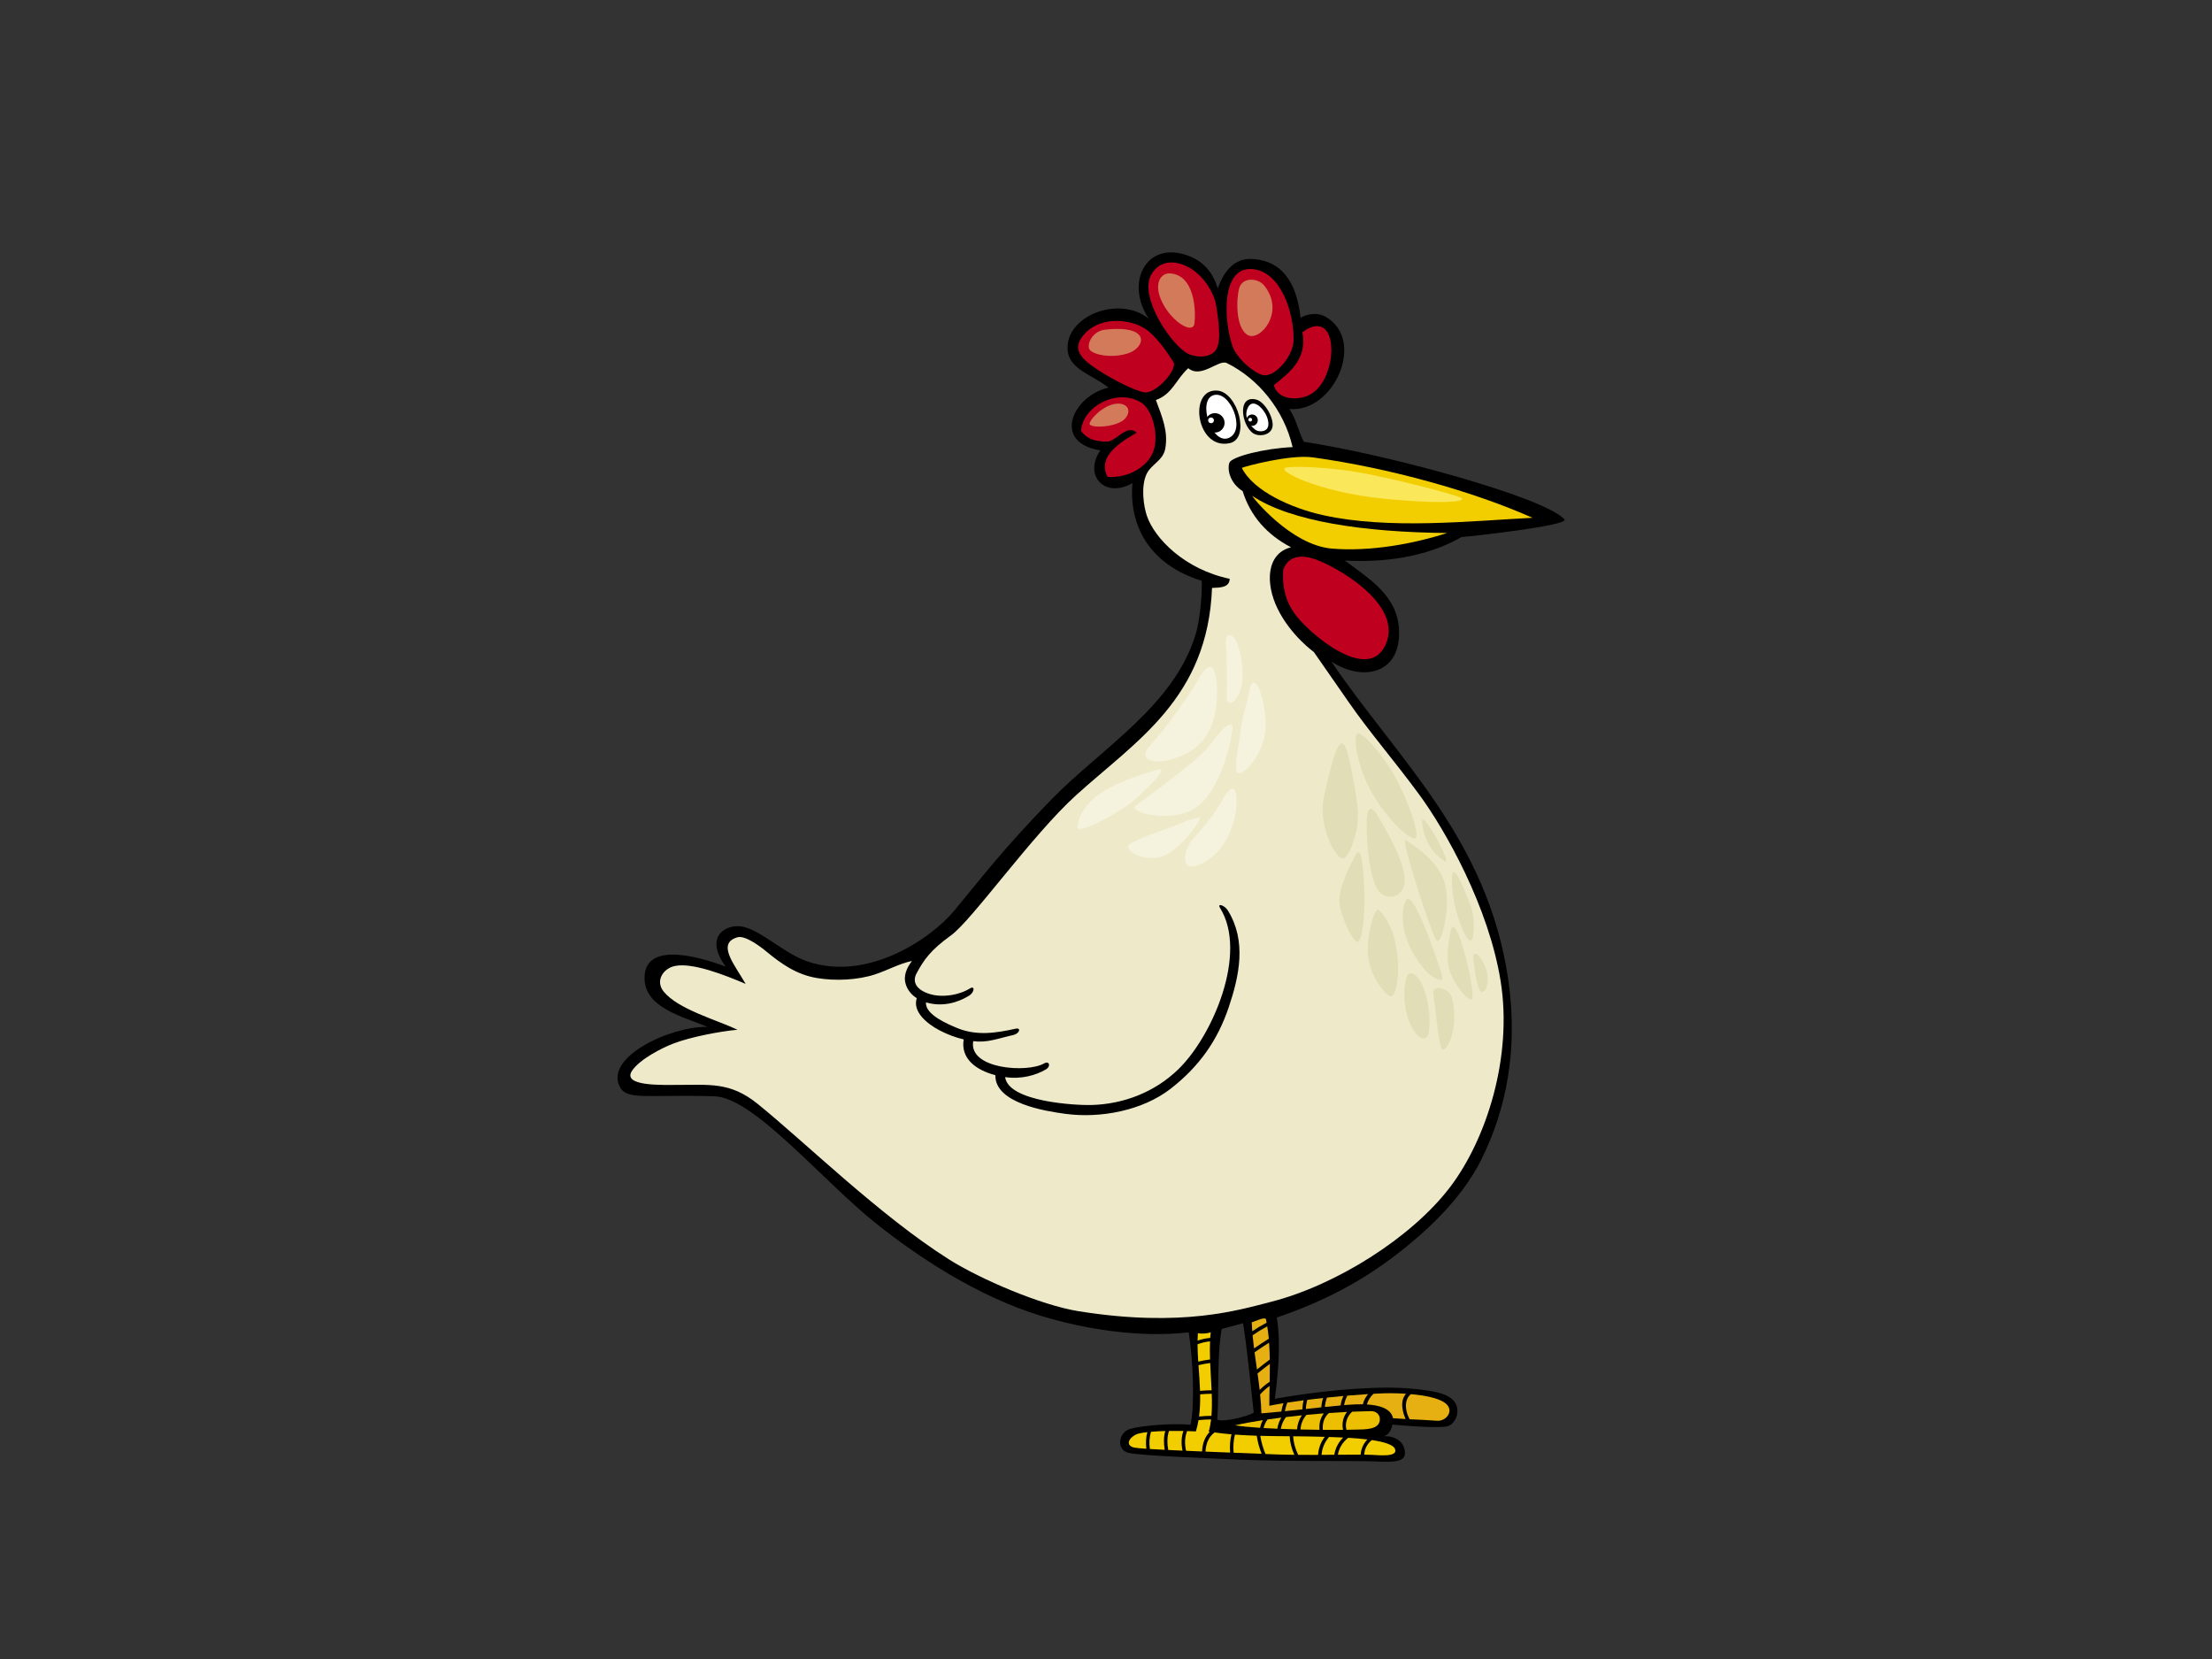 <?xml version="1.0" encoding="utf-8"?>
<!-- Generator: Adobe Illustrator 17.0.0, SVG Export Plug-In . SVG Version: 6.00 Build 0)  -->
<!DOCTYPE svg PUBLIC "-//W3C//DTD SVG 1.1//EN" "http://www.w3.org/Graphics/SVG/1.1/DTD/svg11.dtd">
<svg version="1.1" id="Layer_1" xmlns="http://www.w3.org/2000/svg" xmlns:xlink="http://www.w3.org/1999/xlink" x="0px" y="0px"
	 width="800px" height="600px" viewBox="0 0 800 600" enable-background="new 0 0 800 600" xml:space="preserve">
<rect x="0" y="0" width="800" height="600" fill="#333333" stroke="none"/>
<g>
	<path fill-rule="evenodd" clip-rule="evenodd" d="M376.452,475.891c15.681,4.805,35.842,8.04,53.463,5.959
		c1.439,8.96,2.33,25.567,0.681,33.426c-6.641-0.61-17.858,0.29-21.971,1.541c-4.129,1.251-5.165,7.722-0.142,8.7
		c5.031,0.965,24.363,1.688,39.766,2.375c17.301,0.759,42.33,0.326,48.986,0.65c6.652,0.326,11.005,0.248,10.882-3.096
		c-0.173-4.462-4.057-6.142-7.542-6.026c2.664-0.885,2.967-4.204,2.967-4.204s17.489,1.692,20.365,0.469
		c2.872-1.215,4.41-5.927,1.947-8.95c-2.461-3.023-8.234-3.847-15.587-4.53c-9.814-0.916-27.985-0.07-49.197,3.689
		c1.189-9.509,2.229-19.781,0.707-29.403c16.908-5.761,30.636-12.979,43.858-23.228c8.802-6.835,22.435-18.642,29.983-33.641
		c9.226-18.349,13.482-40.261,9.87-65.242c-7.375-51.151-40.356-80.117-64.001-115.145c10.999,7.319,25.193,4.799,24.493-11.375
		c-0.555-12.603-11.012-18.623-19.595-25.126c13.425,0.734,29.11-0.984,42.198-8.511c2.13-0.08,39.254-4.148,37.222-6.399
		c-7.212-7.984-63.898-23.466-94.28-28.052c-1.919-3.777-2.835-8.461-5.213-11.832c15.9,1.384,27.682-24.396,13.498-33.15
		c-3.434-2.126-7.328-1.115-9.448,0.146c-1.067-9.818-4.85-20.816-17.844-21.28c-6.324-0.23-10.049,4.812-12.101,10.677
		c-1.566-5.271-4.909-10.476-12.792-12.506c-13.926-3.585-20.427,11.214-12.111,23.476c-10.709-8.728-30.266-1.035-29.396,11.202
		c0.512,7.224,9.164,9.097,14.777,13.671c-12.946,2.996-20.614,19.909-2.935,22.701c-6.217,9.07,1.611,17.599,11.607,11.844
		c-1.314,14.831,5.665,29.335,25.081,35.342c0.152,6.48-0.947,15.06-2.15,19.091c-7.752,26.04-34.07,41.369-52.133,59.868
		c-18.065,18.503-26.66,30.053-35.267,40.356c-8.602,10.297-31.678,25.891-53.392,18.225c-8.084-2.854-16.057-10.759-22.774-12.391
		c-5.737-1.393-14.741,3.014-6.489,14.35c-7.028-2.556-28.801-9.973-29.332,3.683c-0.438,11.285,14.158,14.467,22.757,18.143
		c-13.199-0.341-37.851,11.047-31.51,22.007c2.638,4.563,10.247,2.379,34.056,3.094c14.187,0.427,38.83,30.351,58.485,46.044
		C331.616,454.284,353.28,468.789,376.452,475.891z M440.246,513.429c0.686-10.841-0.189-22.629,1.602-32.815
		c2.648-0.607,5.135-1.391,7.719-2.06c1.408,8.424,2.69,22.064,3.864,32.329C451.598,512.193,442.387,514.488,440.246,513.429z"/>
	<path fill-rule="evenodd" clip-rule="evenodd" fill="#C0001F" d="M438.922,127.48c2.879-2.313,2.178-9.207,0.899-17.088
		c-0.7-4.283-4.008-9.885-8.818-13.034c-4.966-3.258-11.476-3.888-14.716,2.139c-4.338,8.086,7.431,25.469,13.415,28.455
		C431.528,128.864,436.049,129.795,438.922,127.48z"/>
	<path fill-rule="evenodd" clip-rule="evenodd" fill="#C0001F" d="M453.247,97.341c-11.724-1.301-10.75,18.535-7.453,27.966
		c1.617,4.633,8.578,10.264,11.43,10.425c4.429,0.246,10.521-7.165,10.614-12.699C468.006,112.713,463.106,98.438,453.247,97.341z"
		/>
	<path fill-rule="evenodd" clip-rule="evenodd" fill="#C0001F" d="M471.025,120.143c1.896,10.082-5.064,14.832-10.294,19.137
		c0.969,4.328,6.317,5.81,11.599,4.079C484.355,139.407,485.192,109.741,471.025,120.143z"/>
	<path fill-rule="evenodd" clip-rule="evenodd" fill="#EDE9C9" d="M228.645,387.16c-4.063,5.883,11.427,5.192,16.234,5.206
		c11.717,0.032,19.165-1.171,29.078,6.823c16.905,13.62,44.079,40.371,69.224,56.272c11.409,7.214,33.342,16.588,46.892,18.757
		c37.528,5.999,58.107-0.467,69.616-3.397c23.415-5.98,50.771-23.123,64.725-41.453c13.25-17.422,22.687-47.172,18.312-74.518
		c-4.287-26.82-19.988-54.636-29.507-67.569c-9.521-12.937-17.762-22.255-25.561-33.51c-3.931-5.656-12.491-17.967-12.491-17.967
		s-8.291-5.898-13.054-15.554c-4.622-9.358-4.072-20.09,4.805-22.325c-8.652-4.494-14.703-11.291-17.492-20.294
		c-4.888-3.125-5.599-8.201-4.773-10.318c0.816-2.124,12.498-5.16,22.841-5.615c-3.162-13.574-12.473-24.811-23.825-30.401
		c-2.894-1.428-9.269,5.787-13.915,1.868c-4.334,3.869-5.746,9.431-11.714,11.504c2.362,6.34,4.485,11.366,3.408,17.529
		c-0.775,4.457-5.202,5.711-6.855,9.419c-2.001,4.481-0.974,11.519,0.187,14.93c2.768,8.137,13.576,19.352,29.956,22.789
		c-0.078,3.18-3.494,3.199-6.387,3.293c-1.567,39.984-27.483,55.303-49.219,75.016c-15.931,14.45-37.611,45.173-45.14,50.607
		c-7.529,5.433-9.914,8.937-12.517,13.807c-1.521,2.85-0.345,5.692,4.351,7.304c4.696,1.616,10.982,0.572,14.962-1.879
		c1.925-1.183,1.62,1.436-0.295,2.615c-4.164,2.565-9.745,4.172-15.576,2.417c-0.515,4.408,8.081,7.966,11.246,9.278
		c6.932,2.876,13.953,1.856,21.119,0.252c2.2-0.49,1.398,1.791-0.801,2.283c-5.861,1.307-9.363,2.88-14.498,2.219
		c-1.803,10.184,19.64,11.516,25.602,8.069c1.955-1.135,2.578,1.051,0.63,2.179c-3.57,2.064-8.72,3.609-14.702,2.756
		c1.235,8.977,25.611,10.234,31.157,10.093c11.746-0.301,22.957-4.691,31.391-12.83c12.566-12.119,25.315-42.12,15.206-58.424
		c-1.19-1.923,1.624-1.007,2.808,0.902c6.835,11.033,4.161,23.594,0.293,35.057c-4.078,12.094-10.8,21.483-20.998,29.414
		c-10.198,7.924-25.43,10.772-38.027,9.074c-7.05-0.948-25.566-3.785-25.354-13.99c-6.998-1.816-12.631-6.001-11.452-12.933
		c-2.892-0.683-5.791-1.73-8.79-3.306c-4.35-2.289-9.793-6.633-8.187-11.609c-1.852-1.175-3.293-2.825-3.992-5.063
		c-0.904-2.88,0.246-5.768,2.276-8.41c-4.689,1.013-8.723,3.336-13.327,4.86c-6.35,2.094-14.484,2.447-21.097,1.324
		c-7.366-1.246-12.85-5.114-18.267-9.602c-2.117-1.751-7.632-5.919-10.414-5.133c-7.773,2.201-0.933,10.057,2.933,16.868
		c-7.514-3.237-19.215-7.777-25.517-6.497c-4.313,0.868-7.277,5.385-4.111,9.284c5.177,6.377,19.045,10.184,26.695,13.786
		c-6.545,0.607-16.993,2.617-23.176,4.988C239.416,378.996,231.532,382.982,228.645,387.16z M454.308,144.497
		c2.985,0.738,6.25,6.265,5.95,9.531c-0.285,3.057-3.982,3.934-6.268,3.059C449.26,155.282,446.873,142.648,454.308,144.497z"/>
	<path fill-rule="evenodd" clip-rule="evenodd" d="M444.697,160.287c-12.144,2.568-15.101-19.946-4.372-19.016
		C447.683,141.902,452.341,158.672,444.697,160.287z"/>
	<path fill-rule="evenodd" clip-rule="evenodd" fill="#FFFFFF" d="M438.84,142.939c6.007-1.91,11.917,12.603,5.65,15.41
		C438.227,161.153,432.94,144.817,438.84,142.939z"/>
	<path fill-rule="evenodd" clip-rule="evenodd" fill="#C0001F" d="M390.993,155.833c1.795,2.64,4.909,4.069,9.864,3.838
		c3.401-0.718,6.946-6.352,10.212-3.162c-5.015,2.975-14.503,8.237-10.53,15.944c7.723,0.619,15.428-4,16.96-10.449
		c1.373-5.778-0.909-14.086-4.908-16.495C404.051,140.376,391.616,146.872,390.993,155.833z"/>
	<path fill-rule="evenodd" clip-rule="evenodd" fill="#FFFFFF" d="M451.426,147.211c1.519-2.801,4.638-0.472,6.255,2.431
		c0.925,1.668,1.537,4.123,0.549,5.418c-0.838,1.096-3.1,1.267-4.354,0.261C451.159,153.111,449.855,150.106,451.426,147.211z"/>
	<path fill-rule="evenodd" clip-rule="evenodd" fill="#F2CD00" d="M449.118,169.21c4.224,8.445,17.951,14.566,29.335,17.094
		c23.807,5.293,53.11,2.132,75.808,0.963c-21.542-9.574-51.824-18.034-79.473-21.851
		C466.613,164.286,450.305,168.649,449.118,169.21z"/>
	<path fill-rule="evenodd" clip-rule="evenodd" fill="#F2CD00" d="M481.79,198.418c13.828,1.121,29.251-1.682,41.592-5.653
		c-30.187-0.268-56.7-4.222-70.438-13.395C452.592,179.405,466.723,197.205,481.79,198.418z"/>
	<path fill-rule="evenodd" clip-rule="evenodd" fill="#C0001F" d="M464.09,206.011c-0.502,7.613,1.566,12.759,4.956,16.996
		c5.522,6.909,25.866,24.046,32.098,10.1c6.103-13.635-14.889-26.583-24.404-30.437C471.145,200.399,466.095,200.698,464.09,206.011
		z"/>
	<path fill-rule="evenodd" clip-rule="evenodd" fill="#E6AF12" d="M508.378,513.21c-1.445-0.08-2.963-0.176-4.58-0.3
		c-0.71-3.464-4.82-4.696-9.447-4.969c0.393-1.465,1.251-2.779,2.392-3.865c2.572-0.143,4.664-0.214,6.051-0.21
		c1.763,0.013,3.727,0.076,5.709,0.204c-1.068,1.246-1.601,2.987-1.293,5.202C507.399,510.635,507.797,511.968,508.378,513.21z"/>
	<path fill-rule="evenodd" clip-rule="evenodd" fill="#E6AF12" d="M486.113,508.184c0.199-1.213,0.593-2.375,1.189-3.434
		c2.694-0.223,5.24-0.418,7.5-0.559c-0.917,1.082-1.592,2.325-1.888,3.691c-1.78-0.036-3.585,0.048-5.271,0.174
		C487.145,508.096,486.632,508.142,486.113,508.184z"/>
	<path fill-rule="evenodd" clip-rule="evenodd" fill="#E6AF12" d="M479.932,505.456c2.015-0.212,4.015-0.414,5.935-0.582
		c-0.507,1.076-0.852,2.23-1.025,3.426c-1.832,0.158-3.748,0.349-5.69,0.546C479.259,507.672,479.514,506.526,479.932,505.456z"/>
	<path fill-rule="evenodd" clip-rule="evenodd" fill="#E6AF12" d="M472.826,506.265c1.89-0.238,3.795-0.456,5.693-0.662
		c-0.35,1.08-0.564,2.215-0.654,3.375c-1.848,0.189-3.714,0.393-5.585,0.597C472.335,508.416,472.502,507.281,472.826,506.265z"/>
	<path fill-rule="evenodd" clip-rule="evenodd" fill="#E6AF12" d="M465.598,507.272c1.896-0.296,3.873-0.576,5.888-0.839
		c-0.277,1.036-0.419,2.15-0.461,3.275c-2.15,0.225-4.265,0.45-6.333,0.666C464.888,509.294,465.178,508.258,465.598,507.272z"/>
	<path fill-rule="evenodd" clip-rule="evenodd" fill="#E6AF12" d="M459.171,501.255c-0.062,2.592-0.116,5.021-0.108,7.153
		c1.599-0.322,3.316-0.624,5.113-0.914c-0.346,0.965-0.588,1.98-0.765,3.012c-2.543,0.256-4.983,0.477-7.211,0.656
		c-0.06-2.297-0.238-4.576-0.461-6.848C456.8,503.163,457.935,502.116,459.171,501.255z"/>
	<path fill-rule="evenodd" clip-rule="evenodd" fill="#E6AF12" d="M459.255,493.246c0.011,2.215-0.015,4.403-0.054,6.495
		c-1.293,0.82-2.501,1.825-3.626,2.945c-0.22-2.001-0.498-3.985-0.768-5.967C456.261,495.533,457.759,494.388,459.255,493.246z"/>
	<path fill-rule="evenodd" clip-rule="evenodd" fill="#E6AF12" d="M452.892,481.463c-0.08-1.082-0.148-2.169-0.189-3.245
		c1.036-0.198,4.684-2.123,5.156-1.093c0.087,0.406,0.142,0.837,0.22,1.251C456.293,479.309,454.566,480.347,452.892,481.463z"/>
	<path fill-rule="evenodd" clip-rule="evenodd" fill="#E6AF12" d="M458.311,479.702c0.243,1.446,0.436,2.932,0.572,4.458
		c-1.807,1.131-3.585,2.308-5.338,3.51c-0.204-1.58-0.388-3.18-0.532-4.742C454.722,481.755,456.486,480.673,458.311,479.702z"/>
	<path fill-rule="evenodd" clip-rule="evenodd" fill="#E6AF12" d="M458.978,485.598c0.137,2.012,0.235,4.055,0.263,6.089
		c-1.56,1.179-3.115,2.375-4.639,3.598c-0.299-2.077-0.591-4.147-0.873-6.205C455.455,487.887,457.204,486.722,458.978,485.598z"/>
	<path fill-rule="evenodd" clip-rule="evenodd" fill="#E6AF12" d="M509.802,513.294c-0.463-0.879-0.838-1.793-1.069-2.743
		c-0.68-2.884-0.062-5.095,1.554-6.339c4.905,0.435,9.725,1.349,12.199,3.086c3.786,2.648,0.687,6.81-2.784,6.535
		C516.648,513.586,513.455,513.481,509.802,513.294z"/>
	<path fill-rule="evenodd" clip-rule="evenodd" fill="#F2CD00" d="M433.113,484.853c0.009-0.891,0.047-1.785,0.11-2.659
		c1.151,0.208,3.182,0.162,4.659-0.351c-0.079,0.664-0.148,1.339-0.201,2.035C436.122,484,434.605,484.353,433.113,484.853z"/>
	<path fill-rule="evenodd" clip-rule="evenodd" fill="#F2CD00" d="M433.36,492.452c-0.142-2.133-0.247-4.242-0.258-6.285
		c1.471-0.534,2.979-0.91,4.522-1.051c-0.093,2.091-0.073,4.301,0,6.562C436.19,491.849,434.761,492.113,433.36,492.452z"/>
	<path fill-rule="evenodd" clip-rule="evenodd" fill="#F2CD00" d="M433.657,512.298c0.345-2.623,0.439-5.312,0.387-8.019
		c1.388-0.128,2.785-0.198,4.192-0.198c0.1,2.783,0.1,5.482-0.098,7.971C436.634,512.06,435.143,512.149,433.657,512.298z"/>
	<path fill-rule="evenodd" clip-rule="evenodd" fill="#F2CD00" d="M422.509,524.402c-0.425-2.388-0.45-4.792,0.279-6.881
		c1.747-0.027,3.522-0.025,5.213,0.004c-0.806,2.312-0.822,4.736-0.331,7.121C425.875,524.564,424.15,524.484,422.509,524.402z"/>
	<path fill-rule="evenodd" clip-rule="evenodd" fill="#F2CD00" d="M415.863,524.049c-0.293-2.089-0.214-4.179,0.429-6.226
		c1.561-0.135,3.319-0.225,5.144-0.275c-0.611,2.108-0.581,4.458-0.203,6.793C419.249,524.241,417.427,524.146,415.863,524.049z"/>
	<path fill-rule="evenodd" clip-rule="evenodd" fill="#F2CD00" d="M410.844,518.809c0.748-0.372,2.219-0.65,4.103-0.857
		c-0.523,1.984-0.597,3.998-0.346,6.013c-2.255-0.153-3.836-0.296-4.396-0.425C406.933,522.771,408.17,520.127,410.844,518.809z"/>
	<path fill-rule="evenodd" clip-rule="evenodd" fill="#F2CD00" d="M487.6,520.003c2.051,0.116,4.512,0.3,6.934,0.595
		c-1.438,1.484-2.317,3.455-2.422,5.49c-2.334-0.012-5.155,0.011-8.248,0.04C484.235,523.766,485.574,521.569,487.6,520.003z"/>
	<path fill-rule="evenodd" clip-rule="evenodd" fill="#F2CD00" d="M480.672,519.703c0.935,0.034,1.862,0.065,2.825,0.105
		c0.53,0.017,1.335,0.055,2.286,0.101c-1.741,1.715-2.873,3.914-3.207,6.23c-1.481,0.017-3.035,0.023-4.621,0.031
		C478.133,523.888,478.971,521.691,480.672,519.703z"/>
	<path fill-rule="evenodd" clip-rule="evenodd" fill="#F2CD00" d="M479.113,519.65c-1.5,2.033-2.253,4.237-2.41,6.531
		c-2.349,0.006-4.758,0.015-7.19-0.011c-1.04-2.146-1.691-4.391-1.822-6.722C471.336,519.478,475.123,519.528,479.113,519.65z"/>
	<path fill-rule="evenodd" clip-rule="evenodd" fill="#F2CD00" d="M496.153,520.815c4.166,0.628,7.83,1.629,8.399,3.294
		c1.02,2.955-5.782,2.184-8.363,2.058c-0.784-0.032-1.737-0.059-2.801-0.07C493.477,524.056,494.509,522.088,496.153,520.815z"/>
	<path fill-rule="evenodd" clip-rule="evenodd" fill="#F2CD00" d="M466.426,519.434c0.129,2.323,0.726,4.572,1.705,6.724
		c-3.475-0.042-6.943-0.126-10.21-0.288l-0.25-0.017c-0.874-2.148-1.54-4.338-1.869-6.568
		C459.271,519.383,462.788,519.406,466.426,519.434z"/>
	<path fill-rule="evenodd" clip-rule="evenodd" fill="#F2CD00" d="M446.632,518.841c2.631,0.198,5.248,0.322,7.886,0.408
		c0.314,2.215,0.93,4.403,1.764,6.541c-2.318-0.097-5.919-0.238-10.127-0.395C445.962,523.183,446.086,520.932,446.632,518.841z"/>
	<path fill-rule="evenodd" clip-rule="evenodd" fill="#F2CD00" d="M444.894,525.344c-2.815-0.109-5.845-0.225-8.914-0.351
		c0.117-2.711,1.058-5.221,3.246-6.926c2.076,0.282,4.117,0.498,6.158,0.67C444.857,520.861,444.71,523.12,444.894,525.344z"/>
	<path fill-rule="evenodd" clip-rule="evenodd" fill="#F2CD00" d="M429.335,517.565c1.119,0.025,2.187,0.071,3.172,0.124
		c0.413-1.335,0.717-2.701,0.951-4.08c1.509-0.166,3.025-0.24,4.554-0.252c-0.182,1.581-0.46,3.065-0.868,4.414
		c0.13,0.023,0.262,0.034,0.396,0.061c-1.867,1.877-2.678,4.412-2.79,7.113c-1.939-0.08-3.885-0.156-5.787-0.25
		C428.42,522.315,428.409,519.871,429.335,517.565z"/>
	<path fill-rule="evenodd" clip-rule="evenodd" fill="#F2CD00" d="M434.013,503.02c-0.099-3.105-0.35-6.22-0.565-9.286
		c1.393-0.343,2.807-0.61,4.234-0.782c0.141,3.26,0.372,6.604,0.512,9.86C436.792,502.82,435.399,502.89,434.013,503.02z"/>
	<path fill-rule="evenodd" clip-rule="evenodd" fill="#ECC001" d="M478.431,517.12c-0.262-2.278,0.509-4.654,2.203-6.085
		c2.168-0.156,4.356-0.284,6.521-0.395c-1.418,1.85-1.925,4.242-1.418,6.482C483.565,517.136,481.079,517.136,478.431,517.12z"/>
	<path fill-rule="evenodd" clip-rule="evenodd" fill="#ECC001" d="M470.346,516.987c0.105-1.913,0.831-3.777,2.156-5.284
		c2.06-0.195,4.154-0.38,6.265-0.536c-1.236,1.646-1.765,3.819-1.55,5.936C474.997,517.077,472.685,517.038,470.346,516.987z"/>
	<path fill-rule="evenodd" clip-rule="evenodd" fill="#ECC001" d="M446.679,515.486c2.727-0.641,6.167-1.274,10.065-1.871
		c-0.497,0.895-0.832,1.827-1.015,2.775C452.111,516.159,448.951,515.858,446.679,515.486z"/>
	<path fill-rule="evenodd" clip-rule="evenodd" fill="#ECC001" d="M458.402,513.37c1.602-0.227,3.277-0.458,5.004-0.671
		c-0.738,1.226-1.224,2.596-1.449,4.019c-1.707-0.067-3.36-0.151-4.957-0.248C457.234,515.396,457.701,514.358,458.402,513.37z"/>
	<path fill-rule="evenodd" clip-rule="evenodd" fill="#ECC001" d="M465.086,512.502c1.868-0.231,3.794-0.441,5.752-0.639
		c-1.043,1.534-1.633,3.298-1.738,5.093c-1.974-0.046-3.952-0.109-5.883-0.187C463.494,515.207,464.122,513.729,465.086,512.502z"/>
	<path fill-rule="evenodd" clip-rule="evenodd" fill="#ECC001" d="M486.962,517.103c-0.623-2.314,0.179-4.88,2.082-6.547
		c2.293-0.099,4.565-0.164,6.793-0.202c1.843-0.029,3.203,1.219,3.208,2.899c0.011,3.93-5.486,3.697-8.644,3.783
		C489.412,517.069,488.242,517.09,486.962,517.103z"/>
	<path fill-rule="evenodd" clip-rule="evenodd" fill="#C0001F" d="M424.63,131.379c0,0-5.381-9.154-10.432-12.464
		c-5.045-3.315-15.406-4.74-21.536,1.403c-6.118,6.141-0.797,10.08,4.851,13.725c5.648,3.654,12.54,7.053,16.178,7.843
		C417.333,142.678,424.739,135.376,424.63,131.379z"/>
	<path fill-rule="evenodd" clip-rule="evenodd" fill="#F5F3DE" d="M433.165,246.063c-2.261,4.267-11.932,17.942-17.292,23.655
		c-5.348,5.717,3.203,7.932,13.314,2.743c10.116-5.181,10.97-16.491,10.974-22.766C440.168,243.423,438.43,236.165,433.165,246.063z
		"/>
	<path fill-rule="evenodd" clip-rule="evenodd" fill="#F5F3DE" d="M437.708,269.293c-2.282,3.357-9.756,8.937-13.425,11.897
		c-5.593,4.507-11.153,8.122-13.655,10.385c-2.5,2.272,14.315,6.678,22.716-0.082c8.394-6.762,11.891-23.325,12.41-27.783
		C446.264,259.256,441.251,264.089,437.708,269.293z"/>
	<path fill-rule="evenodd" clip-rule="evenodd" fill="#F5F3DE" d="M443.366,233.12c0.355,3.869,0.43,15.56,0.272,18.839
		c-0.163,3.273,2.815,3.426,4.884-2.154c2.061-5.576,0.135-14.936-1.508-17.998C445.364,228.733,442.969,228.918,443.366,233.12z"/>
	<path fill-rule="evenodd" clip-rule="evenodd" fill="#F5F3DE" d="M418.139,278.503c-2.351,0.734-12.723,3.552-19.514,8.008
		c-6.791,4.445-8.842,9.721-8.988,12.706c-0.143,2.985,16.125-5.784,20.813-10.043C415.136,284.929,423.902,276.692,418.139,278.503
		z"/>
	<path fill-rule="evenodd" clip-rule="evenodd" fill="#F5F3DE" d="M451.787,250.258c-0.571,3.292-2.514,8.544-3.068,13.898
		c-0.56,5.356-3.173,15.983-0.466,15.512c2.721-0.467,9.358-7.907,9.51-17.16C457.915,253.253,453.44,240.781,451.787,250.258z"/>
	<path fill-rule="evenodd" clip-rule="evenodd" fill="#F5F3DE" d="M441.79,289.818c-2.339,4.374-7.379,10.39-10.54,13.826
		c-3.15,3.43-4.783,12.304,2.55,9.084c7.325-3.228,11.251-10.211,12.795-17.309C448.133,288.332,447.056,279.909,441.79,289.818z"/>
	<path fill-rule="evenodd" clip-rule="evenodd" fill="#F5F3DE" d="M427.057,297.759c-3.115,1.368-13.675,4.708-17.982,7.188
		c-4.302,2.478,5.898,7.76,12.645,4.2c6.751-3.548,13.513-13.683,12.011-13.454C432.228,295.917,430.114,296.411,427.057,297.759z"
		/>
	<path fill-rule="evenodd" clip-rule="evenodd" fill="#E1DDB6" d="M501.051,275.374c-2.459-3.456-6.444-8.672-9.363-10.015
		c-2.921-1.335-1.183,11.892,4.892,22.049c6.082,10.156,13.54,16.502,15.372,15.691
		C513.785,302.288,508.321,285.587,501.051,275.374z"/>
	<path fill-rule="evenodd" clip-rule="evenodd" fill="#E1DDB6" d="M487.7,273.526c0.885,3.672,3.413,15.703,3.424,21.681
		c0.004,5.978-3.132,15.087-5.524,15.266c-2.406,0.189-9.288-11.806-6.646-23.026C481.592,276.221,484.722,261.129,487.7,273.526z"
		/>
	<path fill-rule="evenodd" clip-rule="evenodd" fill="#E1DDB6" d="M498.576,295.573c2.533,4.471,8.567,14.162,9.401,21.672
		c0.825,7.514-7.355,9.799-10.33,3.38c-2.971-6.421-3.306-17.788-3.38-22.576C494.21,293.267,495.272,289.736,498.576,295.573z"/>
	<path fill-rule="evenodd" clip-rule="evenodd" fill="#E1DDB6" d="M490.128,309.5c-1.433,2.718-6.572,12.227-5.648,17.651
		c0.939,5.421,4.476,12.471,6.225,13.45c1.736,0.981,3.145-9.404,2.693-18.692C492.96,312.632,492.431,305.13,490.128,309.5z"/>
	<path fill-rule="evenodd" clip-rule="evenodd" fill="#E1DDB6" d="M508.336,303.818c2.47,1.581,11.879,7.451,14.172,15.634
		c2.288,8.174-1.077,22.057-2.81,20.775C517.966,338.947,506.3,302.522,508.336,303.818z"/>
	<path fill-rule="evenodd" clip-rule="evenodd" fill="#E1DDB6" d="M514.329,297.235c0.544,7.197,4.219,11.56,7.977,14.137
		C526.064,313.939,513.914,291.808,514.329,297.235z"/>
	<path fill-rule="evenodd" clip-rule="evenodd" fill="#E1DDB6" d="M508.461,325.632c-1.051,2.079-2.868,9.721,2.926,19.569
		c5.799,9.845,10.283,9.761,10.341,8.576C521.787,352.578,511.103,320.388,508.461,325.632z"/>
	<path fill-rule="evenodd" clip-rule="evenodd" fill="#E1DDB6" d="M524.655,336.587c-0.65,2.92-1.637,9.181-0.655,13.412
		c0.99,4.235,5.725,11.333,8.107,11.449C534.487,361.572,526.57,328.015,524.655,336.587z"/>
	<path fill-rule="evenodd" clip-rule="evenodd" fill="#E1DDB6" d="M531.7,327.067c-1.78-4.589-4.264-10.667-5.706-11.634
		c-1.45-0.958-0.977,7.724,0.529,13.471c1.512,5.755,3.668,10.64,5.134,11.304C533.118,340.879,533.823,332.549,531.7,327.067z"/>
	<path fill-rule="evenodd" clip-rule="evenodd" fill="#FBE75A" d="M492.112,170.96c-8.888-1.626-21.986-2.566-26.801-1.898
		c-4.815,0.654,11.22,8.906,34.708,11.249c23.489,2.34,31.331,0.928,28.105-0.42C524.905,178.534,505.442,173.408,492.112,170.96z"
		/>
	<path fill-rule="evenodd" clip-rule="evenodd" fill="#D37A5B" d="M457.171,103.222c-2.27-2.783-7.912-3.076-9.012,1.054
		c-1.098,4.13-1.291,14.284,3.057,16.879C455.576,123.759,465.07,112.867,457.171,103.222z"/>
	<path fill-rule="evenodd" clip-rule="evenodd" fill="#D37A5B" d="M423.022,98.867c-3.039-0.151-6.148,3.584-2.61,10.629
		c3.544,7.045,11.089,11.593,11.593,7.438C432.507,112.776,432.259,99.319,423.022,98.867z"/>
	<path fill-rule="evenodd" clip-rule="evenodd" fill="#D37A5B" d="M399.623,119.236c-4.244,0.471-6.505,4.762-5.714,6.888
		c0.789,2.133,8.178,3.691,14.261,1.596C414.248,125.629,416.444,117.372,399.623,119.236z"/>
	<path fill-rule="evenodd" clip-rule="evenodd" fill="#D37A5B" d="M401.574,146.518c-3.202,1.146-6.786,4.452-7.488,6.509
		c-0.702,2.059,10.073,1.687,12.932-1.757C409.875,147.826,406.745,144.683,401.574,146.518z"/>
	<path fill-rule="evenodd" clip-rule="evenodd" fill="#E1DDB6" d="M504.189,338.945c-1.033-4.073-4.763-10.142-6.011-9.891
		c-1.252,0.257-4.191,9.702-3.319,17.172c0.876,7.468,7.012,14.894,8.593,14.039C505.045,359.415,507.043,350.232,504.189,338.945z"
		/>
	<path fill-rule="evenodd" clip-rule="evenodd" fill="#E1DDB6" d="M514.198,355.838c-1.282-2.909-4.377-5.478-5.453-2.432
		c-1.074,3.041-1.433,10.453,1.057,16.453c2.491,6.005,6.441,7.439,6.954,3.434C517.253,369.294,517.265,362.801,514.198,355.838z"
		/>
	<path fill-rule="evenodd" clip-rule="evenodd" fill="#E1DDB6" d="M525.103,360.706c-0.873-3.416-7.199-4.685-6.734-1.564
		c0.467,3.117,1.701,15.863,2.76,19.629C522.179,382.542,528.213,372.93,525.103,360.706z"/>
	<path fill-rule="evenodd" clip-rule="evenodd" fill="#E1DDB6" d="M532.897,346.846c0.215,2.243,1.268,12.136,3.136,11.916
		c1.863-0.223,2.71-4.822,1.345-8.601C536.012,346.377,532.495,342.489,532.897,346.846z"/>
	<path fill-rule="evenodd" clip-rule="evenodd" d="M435.865,152.934c0,1.943,1.577,3.513,3.515,3.513
		c1.942,0,3.513-1.57,3.513-3.513c0-1.94-1.571-3.514-3.513-3.514C437.442,149.419,435.865,150.994,435.865,152.934z"/>
	<circle fill-rule="evenodd" clip-rule="evenodd" cx="452.832" cy="151.966" r="2.061"/>
	<circle fill-rule="evenodd" clip-rule="evenodd" fill="#FFFFFF" cx="437.989" cy="152.025" r="1.03"/>
	<circle fill-rule="evenodd" clip-rule="evenodd" fill="#FFFFFF" cx="452.165" cy="151.782" r="0.667"/>
</g>
</svg>
